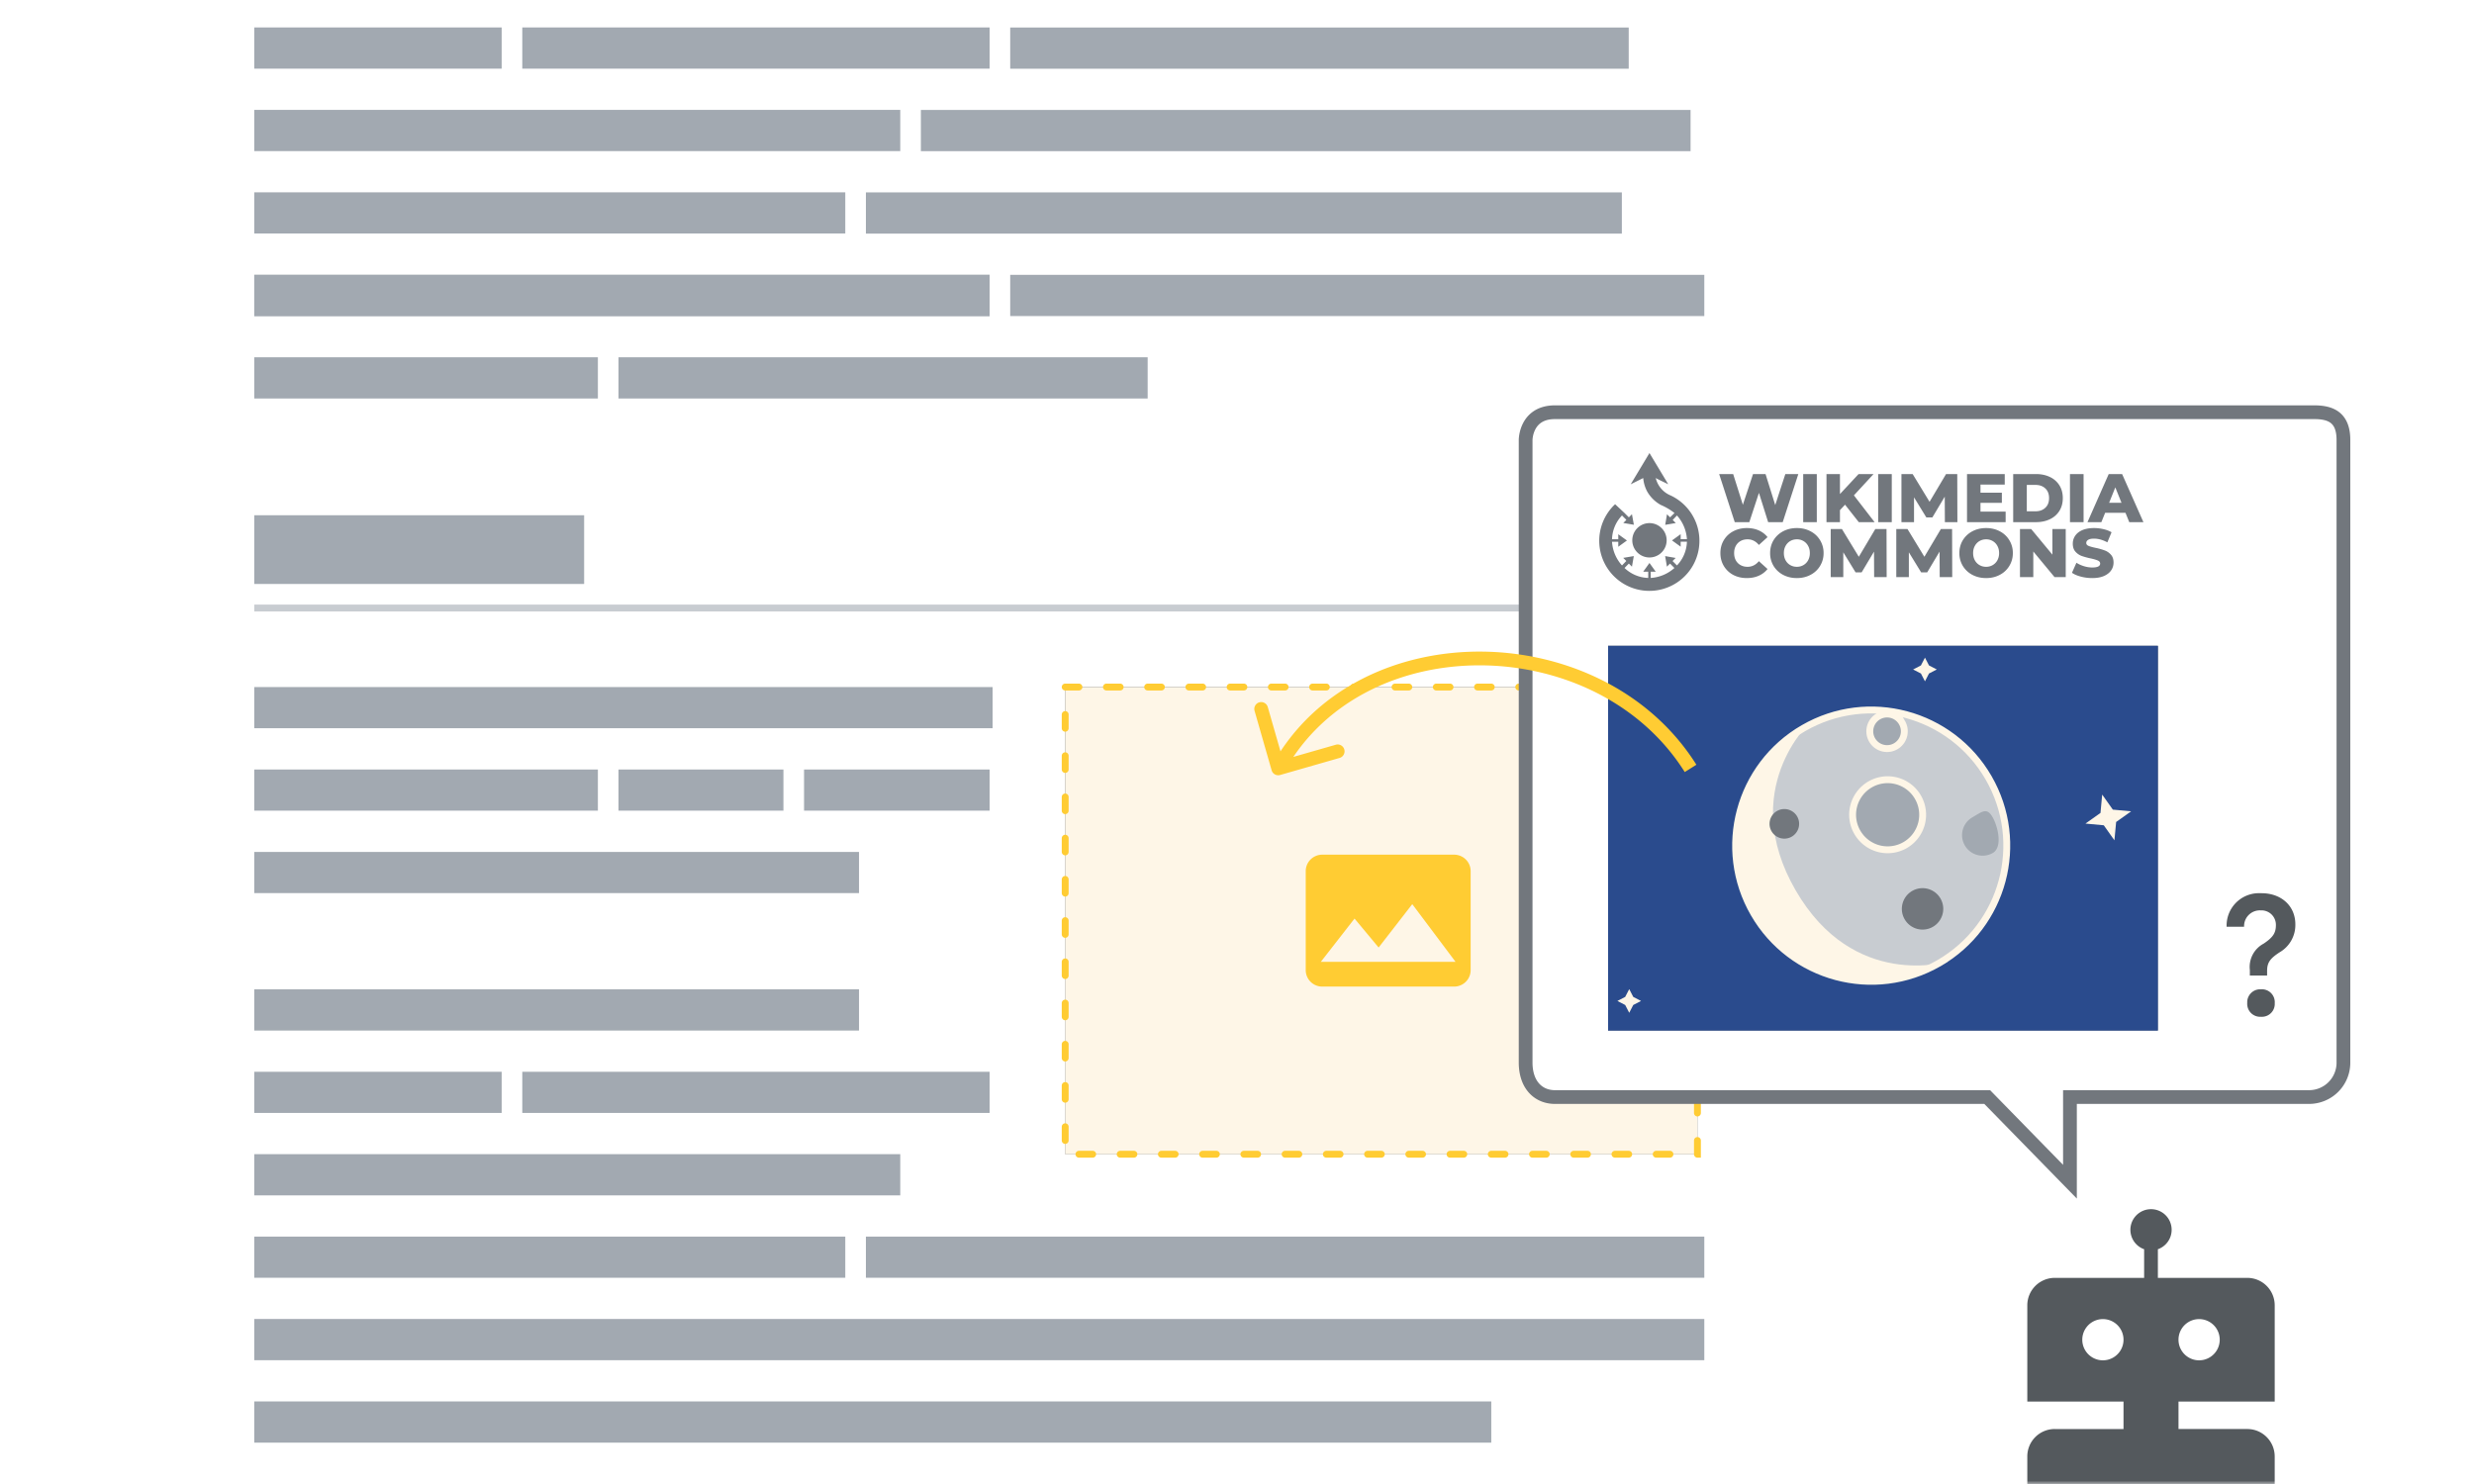 <svg xmlns="http://www.w3.org/2000/svg" width="360" height="216" fill="none" viewBox="0 0 360 216">
	<g clip-path="url(#a)">
		<mask id="b" width="360" height="216" x="0" y="0" maskUnits="userSpaceOnUse" style="mask-type:luminance">
			<path fill="#fff" d="M360 0H0v216h360V0Z"/>
		</mask>
		<g mask="url(#b)">
			<g filter="url(#c)">
				<path fill="#fff" d="M259 0H25v218h234V0Z"/>
			</g>
			<path fill="#A2A9B1" d="M131 167.993H37v5.996h94v-5.996Zm-8 11.996H37v5.996h86v-5.996Zm125 11.996H37v5.996h211v-5.996Zm-31 11.997H37v5.996h180v-5.996Zm31-23.993H126v5.996h122v-5.996Zm-104-23.993H76v5.996h68v-5.996Zm-71 0H37v5.996h36v-5.996ZM125 144H37v5.996h88V144Zm6-128.007H37v5.996h94v-5.996ZM246 16H134v6h112v-6ZM123 27.989H37v5.996h86V27.99ZM144 40H37v6h107v-6Z"/>
			<path fill="#A2A9B1" d="M144 40H37v6h107v-6Zm104 0H147v6h101v-6ZM85 75H37v10h48V75Zm2-23H37v6h50v-6Zm80 0H90v6h77v-6Zm69-24H126v6h110v-6ZM144 3.996H76v5.996h68V3.996ZM237 4h-90v6h90V4ZM73 3.996H37v5.996h36V3.996ZM125 124H37v5.996h88V124Zm19-12h-27v5.996h27V112Zm-30 0H90v5.996h24V112Zm-27 0H37v5.996h50V112Zm57.437-12H37v5.996h107.437V100Z"/>
			<path fill="#C8CCD1" d="M247 88H37v1h210v-1Z"/>
			<path fill="url(#d)" d="M247 100h-92v68h92v-68Z"/>
			<path fill="#FEF6E7" d="M247 100h-92v68h92v-68Z"/>
			<path stroke="#FC3" stroke-dasharray="2 4" stroke-linecap="round" d="M247 100h-92v68h92v-68Z"/>
			<path fill="#FC3" fill-rule="evenodd" d="M211.6 124.4h-19.2a2.4 2.4 0 0 0-2.4 2.4v14.4a2.4 2.4 0 0 0 2.4 2.4h19.2a2.4 2.4 0 0 0 2.4-2.4v-14.4a2.4 2.4 0 0 0-2.4-2.4ZM192.196 140l4.908-6.3 3.504 4.212 4.896-6.312 6.3 8.4h-19.608Z" clip-rule="evenodd"/>
			<path fill="#fff" stroke="#72777D" stroke-width="2" d="M222 154.638v-90.6S222 60 226.261 60h110.478c2.353 0 4.261.703 4.261 4.038v90.639a5 5 0 0 1-5 5h-34.794V172l-12.042-12.323h-62.903c-2.353 0-4.261-1.704-4.261-5.039Z"/>
			<path fill="#54595D" fill-rule="evenodd" d="M327.003 145.994a1.89 1.89 0 0 1 1.77-1.998h.23a1.868 1.868 0 0 1 2 1.728c.01.09.01.18 0 .27a1.868 1.868 0 0 1-1.73 1.998c-.089.01-.18.01-.27 0a1.88 1.88 0 0 1-2-1.748 1.045 1.045 0 0 1 0-.25Zm2.061-15.986c2.94 0 4.94 1.888 4.94 4.526a4.585 4.585 0 0 1-2.29 4.076c-1.42.92-1.82 1.529-1.82 2.708v.68h-2.51v-.81a3.835 3.835 0 0 1 2-3.837c1.34-.899 1.79-1.528 1.79-2.707a2.1 2.1 0 0 0-2.08-2.139h-.17a2.298 2.298 0 0 0-2.38 2.219v.169h-2.54a4.706 4.706 0 0 1 4.51-4.885c.183-.011.366-.011.55 0ZM312 185.998h-13.01a3.994 3.994 0 0 0-3.99 3.994v14.006h14v4h-10.01a3.985 3.985 0 0 0-3.99 4v4h36v-4c0-2.21-1.786-4-3.99-4H317v-4h14v-14.006a3.992 3.992 0 0 0-3.99-3.994H314v-4.17a2.999 2.999 0 0 0-1-5.828 3 3 0 0 0-1 5.828v4.17Zm8 12a3 3 0 1 1 0-6 3 3 0 0 1 0 6Zm-14 0a3 3 0 1 1 0-6 3 3 0 0 1 0 6Z" clip-rule="evenodd"/>
			<g filter="url(#e)">
				<path fill="url(#f)" d="M234 94h80v56h-80V94Z"/>
				<path fill="#2A4B8D" d="M234 94h80v56h-80V94Z" style="mix-blend-mode:overlay"/>
				<path fill="#FEF6E7" d="m310.113 118.09-2.187 1.55-.248 2.67-1.548-2.188-2.668-.248 2.187-1.551.247-2.67 1.549 2.189 2.668.248Zm-30.006-22.37.587 1.135 1.134.588-1.134.587-.587 1.136-.587-1.136-1.134-.587 1.134-.588.587-1.136Zm-43.033 48.246.587 1.136 1.134.587-1.134.587-.587 1.136-.587-1.136-1.134-.587 1.134-.587.587-1.136Z"/>
				<path fill="#C8CCD1" stroke="#FEF6E7" d="M289.368 113.215c5.448 9.445 2.215 21.521-7.219 26.974-9.435 5.452-21.499 2.217-26.946-7.228-5.447-9.445-2.215-21.521 7.22-26.973 9.434-5.453 21.498-2.217 26.945 7.227Z"/>
				<g filter="url(#g)">
					<path fill="#FEF6E7" d="M260.274 129.563c8.451 14.654 22.165 10.391 22.165 10.391-9.875 5.707-22.373 2.543-27.916-7.067-5.542-9.61-2.031-22.027 7.844-27.734 0 0-10.544 9.757-2.093 24.41Z"/>
				</g>
				<path fill="#72777D" d="M281.263 134.9a3.018 3.018 0 0 0 1.103-4.119 3.012 3.012 0 0 0-4.115-1.104 3.017 3.017 0 0 0-1.103 4.119 3.01 3.01 0 0 0 4.115 1.104Z"/>
				<path fill="#A2A9B1" d="M289.933 118.914c.824 1.43 1.482 4.407.053 5.232a2.984 2.984 0 0 1-4.079-1.094 2.992 2.992 0 0 1 1.093-4.084c1.428-.825 2.108-1.484 2.933-.054Z"/>
				<path fill="#72777D" d="M260.721 121.778a2.156 2.156 0 0 0 .788-2.943 2.151 2.151 0 1 0-3.727 2.154 2.151 2.151 0 0 0 2.939.789Z"/>
				<path fill="#A2A9B1" stroke="#FEF6E7" d="M279.088 116.039a5.102 5.102 0 0 1-1.865 6.966 5.091 5.091 0 0 1-6.959-1.867 5.102 5.102 0 0 1 1.865-6.966 5.091 5.091 0 0 1 6.959 1.867Zm-2.321-10.853a2.516 2.516 0 0 1-.919 3.435 2.51 2.51 0 0 1-3.432-.92 2.517 2.517 0 0 1 .919-3.436 2.51 2.51 0 0 1 3.432.921Z"/>
			</g>
			<path fill="#FC3" d="M185.039 112.117a1 1 0 0 0 1.237.685l8.651-2.482a.999.999 0 1 0-.552-1.922l-7.69 2.206-2.206-7.69a.999.999 0 1 0-1.922.552l2.482 8.651Zm1.836.209c5.784-10.439 17.098-15.563 28.668-15.484 11.574.079 23.224 5.366 29.61 15.531l1.694-1.064c-6.814-10.845-19.164-16.385-31.29-16.467-12.13-.083-24.216 5.297-30.432 16.514l1.75.97Z"/>
			<path fill="#72777D" fill-rule="evenodd" d="M240.93 69.57a3.677 3.677 0 0 0 2.18 2.55 7.29 7.29 0 1 1-8.09 1.27l1.36 1.27.64.64.45-.45.28 1.53-1.54-.26.45-.45-.64-.64a5.212 5.212 0 0 0-1.45 3.46h.91v-.73l1.26.91-1.26.91v-.73h-.91a5.684 5.684 0 0 0 1.45 3.45l.63-.65-.45-.45 1.54-.26-.27 1.54-.45-.45-.63.64a5.21 5.21 0 0 0 3.45 1.45v-.91h-.73l.91-1.27.91 1.27h-.73v.91a5.692 5.692 0 0 0 3.45-1.45l-.64-.64-.45.45-.26-1.54 1.53.27-.45.45.64.64a5.211 5.211 0 0 0 1.45-3.46h-.91v.73l-1.26-.91 1.26-.91v.73h.91a5.696 5.696 0 0 0-1.45-3.45l-.62.65.45.45-1.54.26.26-1.54.45.45.64-.63a8.875 8.875 0 0 0-2-1.18 5.128 5.128 0 0 1-2-2 5.09 5.09 0 0 1-.55-1.91l-1.82.91 2.73-4.55 2.73 4.54s-1.73-.82-1.82-.91Zm-.91 11.57a2.5 2.5 0 1 0 0-5 2.5 2.5 0 0 0 0 5Z" clip-rule="evenodd"/>
			<path fill="#72777D" d="m261.68 69-2.27 7h-2.12l-1.34-4.26-1.4 4.26h-2.12l-2.27-7h2.04l1.41 4.47 1.48-4.47h1.82l1.41 4.51 1.47-4.51h1.89Zm.709 0h1.98v7h-1.98v-7Zm6.089 4.46-.74.79V76h-1.96v-7h1.96v2.91l2.71-2.91h2.18l-2.86 3.1 3.01 3.9h-2.3l-2-2.54Zm4.82-4.46h1.98v7h-1.98v-7Zm9.708 7-.02-3.71-1.8 3.02h-.88l-1.79-2.92V76h-1.83v-7h1.63l2.46 4.04 2.4-4.04h1.63l.02 7h-1.82Zm8.841-1.53V76h-5.62v-7h5.49v1.53h-3.53v1.18h3.11v1.48h-3.11v1.28h3.66Zm1.099-5.47h3.31c.767 0 1.447.143 2.04.43a3.243 3.243 0 0 1 1.38 1.22c.327.527.49 1.143.49 1.85 0 .707-.163 1.323-.49 1.85a3.243 3.243 0 0 1-1.38 1.22c-.593.287-1.273.43-2.04.43h-3.31v-7Zm3.23 5.42c.6 0 1.08-.17 1.44-.51.367-.34.55-.81.55-1.41 0-.6-.183-1.07-.55-1.41-.36-.34-.84-.51-1.44-.51h-1.25v3.84h1.25Zm5.032-5.42h1.98v7h-1.98v-7Zm8.078 5.64h-2.96l-.55 1.36h-2.02l3.09-7h1.95l3.1 7h-2.06l-.55-1.36Zm-.58-1.46-.9-2.24-.9 2.24h1.8ZM254.19 84.14c-.733 0-1.393-.153-1.98-.46a3.52 3.52 0 0 1-1.37-1.3c-.333-.553-.5-1.18-.5-1.88s.167-1.327.5-1.88c.333-.553.79-.983 1.37-1.29.587-.313 1.247-.47 1.98-.47.64 0 1.217.113 1.73.34.513.227.94.553 1.28.98l-1.26 1.14c-.453-.547-1.003-.82-1.65-.82-.38 0-.72.083-1.02.25a1.774 1.774 0 0 0-.69.71c-.16.3-.24.647-.24 1.04s.08.743.24 1.05c.167.3.397.533.69.7.3.167.64.25 1.02.25.647 0 1.197-.273 1.65-.82l1.26 1.14c-.34.427-.767.753-1.28.98-.513.227-1.09.34-1.73.34Zm7.276 0c-.74 0-1.406-.157-2-.47a3.581 3.581 0 0 1-1.39-1.3 3.556 3.556 0 0 1-.5-1.87c0-.693.167-1.317.5-1.87.34-.553.804-.987 1.39-1.3.594-.313 1.26-.47 2-.47s1.404.157 1.99.47a3.48 3.48 0 0 1 1.39 1.3 3.5 3.5 0 0 1 .51 1.87 3.5 3.5 0 0 1-.51 1.87 3.48 3.48 0 0 1-1.39 1.3c-.586.313-1.25.47-1.99.47Zm0-1.64c.354 0 .674-.083.96-.25a1.8 1.8 0 0 0 .68-.7 2.16 2.16 0 0 0 .25-1.05c0-.393-.083-.74-.25-1.04a1.783 1.783 0 0 0-.68-.71 1.871 1.871 0 0 0-.96-.25c-.353 0-.673.083-.96.25a1.797 1.797 0 0 0-.68.71c-.166.3-.25.647-.25 1.04s.084.743.25 1.05c.167.3.394.533.68.7.287.167.607.25.96.25Zm11.247 1.5-.02-3.71-1.8 3.02h-.88l-1.79-2.92V84h-1.83v-7h1.63l2.46 4.04 2.4-4.04h1.63l.02 7h-1.82Zm9.541 0-.02-3.71-1.8 3.02h-.88l-1.79-2.92V84h-1.83v-7h1.63l2.46 4.04 2.4-4.04h1.63l.02 7h-1.82Zm6.751.14c-.74 0-1.406-.157-2-.47a3.581 3.581 0 0 1-1.39-1.3 3.556 3.556 0 0 1-.5-1.87c0-.693.167-1.317.5-1.87.34-.553.804-.987 1.39-1.3.594-.313 1.26-.47 2-.47s1.404.157 1.99.47a3.48 3.48 0 0 1 1.39 1.3 3.5 3.5 0 0 1 .51 1.87 3.5 3.5 0 0 1-.51 1.87 3.48 3.48 0 0 1-1.39 1.3c-.586.313-1.25.47-1.99.47Zm0-1.64c.354 0 .674-.083.96-.25a1.8 1.8 0 0 0 .68-.7 2.16 2.16 0 0 0 .25-1.05c0-.393-.083-.74-.25-1.04a1.783 1.783 0 0 0-.68-.71 1.871 1.871 0 0 0-.96-.25c-.353 0-.673.083-.96.25a1.797 1.797 0 0 0-.68.71c-.166.3-.25.647-.25 1.04s.084.743.25 1.05c.167.3.394.533.68.7.287.167.607.25.96.25Zm11.587-5.5v7h-1.63l-3.09-3.73V84h-1.94v-7h1.63l3.09 3.73V77h1.94Zm3.857 7.14c-.567 0-1.117-.07-1.65-.21-.533-.14-.967-.327-1.3-.56l.65-1.46c.313.207.677.373 1.09.5.413.127.82.19 1.22.19.76 0 1.14-.19 1.14-.57 0-.2-.11-.347-.33-.44-.213-.1-.56-.203-1.04-.31a10.553 10.553 0 0 1-1.32-.36 2.265 2.265 0 0 1-.91-.63c-.253-.287-.38-.673-.38-1.16 0-.427.117-.81.35-1.15.233-.347.58-.62 1.04-.82.467-.2 1.037-.3 1.71-.3.46 0 .913.053 1.36.16.447.1.84.25 1.18.45l-.61 1.47c-.667-.36-1.313-.54-1.94-.54-.393 0-.68.06-.86.18-.18.113-.27.263-.27.45s.107.327.32.42c.213.093.557.19 1.03.29a8.95 8.95 0 0 1 1.32.37c.353.127.657.333.91.62.26.28.39.663.39 1.15 0 .42-.117.8-.35 1.14-.233.34-.583.613-1.05.82-.467.2-1.033.3-1.7.3Z"/>
		</g>
	</g>
	<defs>
		<filter id="c" width="238" height="222" x="23" y="-1" color-interpolation-filters="sRGB" filterUnits="userSpaceOnUse">
			<feFlood flood-opacity="0" result="BackgroundImageFix"/>
			<feColorMatrix in="SourceAlpha" result="hardAlpha" values="0 0 0 0 0 0 0 0 0 0 0 0 0 0 0 0 0 0 127 0"/>
			<feOffset dy="1"/>
			<feGaussianBlur stdDeviation="1"/>
			<feColorMatrix values="0 0 0 0 0 0 0 0 0 0 0 0 0 0 0 0 0 0 0.1 0"/>
			<feBlend in2="BackgroundImageFix" result="effect1_dropShadow_3_393"/>
			<feBlend in="SourceGraphic" in2="effect1_dropShadow_3_393" result="shape"/>
		</filter>
		<filter id="e" width="82" height="58" x="233" y="93" color-interpolation-filters="sRGB" filterUnits="userSpaceOnUse">
			<feFlood flood-opacity="0" result="BackgroundImageFix"/>
			<feColorMatrix in="SourceAlpha" result="hardAlpha" values="0 0 0 0 0 0 0 0 0 0 0 0 0 0 0 0 0 0 127 0"/>
			<feOffset dx="1" dy="1"/>
			<feComposite in2="hardAlpha" operator="out"/>
			<feColorMatrix values="0 0 0 0 0 0 0 0 0 0 0 0 0 0 0 0 0 0 0.25 0"/>
			<feBlend in2="BackgroundImageFix" result="effect1_dropShadow_3_393"/>
			<feColorMatrix in="SourceAlpha" result="hardAlpha" values="0 0 0 0 0 0 0 0 0 0 0 0 0 0 0 0 0 0 127 0"/>
			<feOffset dx="-1" dy="-1"/>
			<feComposite in2="hardAlpha" operator="out"/>
			<feColorMatrix values="0 0 0 0 0 0 0 0 0 0 0 0 0 0 0 0 0 0 0.25 0"/>
			<feBlend in2="effect1_dropShadow_3_393" result="effect2_dropShadow_3_393"/>
			<feBlend in="SourceGraphic" in2="effect2_dropShadow_3_393" result="shape"/>
		</filter>
		<filter id="g" width="31.543" height="37.641" x="251.896" y="105.153" color-interpolation-filters="sRGB" filterUnits="userSpaceOnUse">
			<feFlood flood-opacity="0" result="BackgroundImageFix"/>
			<feColorMatrix in="SourceAlpha" result="hardAlpha" values="0 0 0 0 0 0 0 0 0 0 0 0 0 0 0 0 0 0 127 0"/>
			<feOffset dx="1"/>
			<feComposite in2="hardAlpha" operator="out"/>
			<feColorMatrix values="0 0 0 0 0 0 0 0 0 0 0 0 0 0 0 0 0 0 0.25 0"/>
			<feBlend in2="BackgroundImageFix" result="effect1_dropShadow_3_393"/>
			<feBlend in="SourceGraphic" in2="effect1_dropShadow_3_393" result="shape"/>
		</filter>
		<linearGradient id="d" x1="201" x2="201" y1="100" y2="168" gradientUnits="userSpaceOnUse">
			<stop stop-color="#54595D"/>
			<stop offset="1" stop-color="#72777D"/>
		</linearGradient>
		<linearGradient id="f" x1="269" x2="269" y1="94" y2="150" gradientUnits="userSpaceOnUse">
			<stop stop-color="#54595D"/>
			<stop offset="1" stop-color="#72777D"/>
		</linearGradient>
		<clipPath id="a">
			<path fill="#fff" d="M0 0h360v216H0z"/>
		</clipPath>
	</defs>
</svg>
